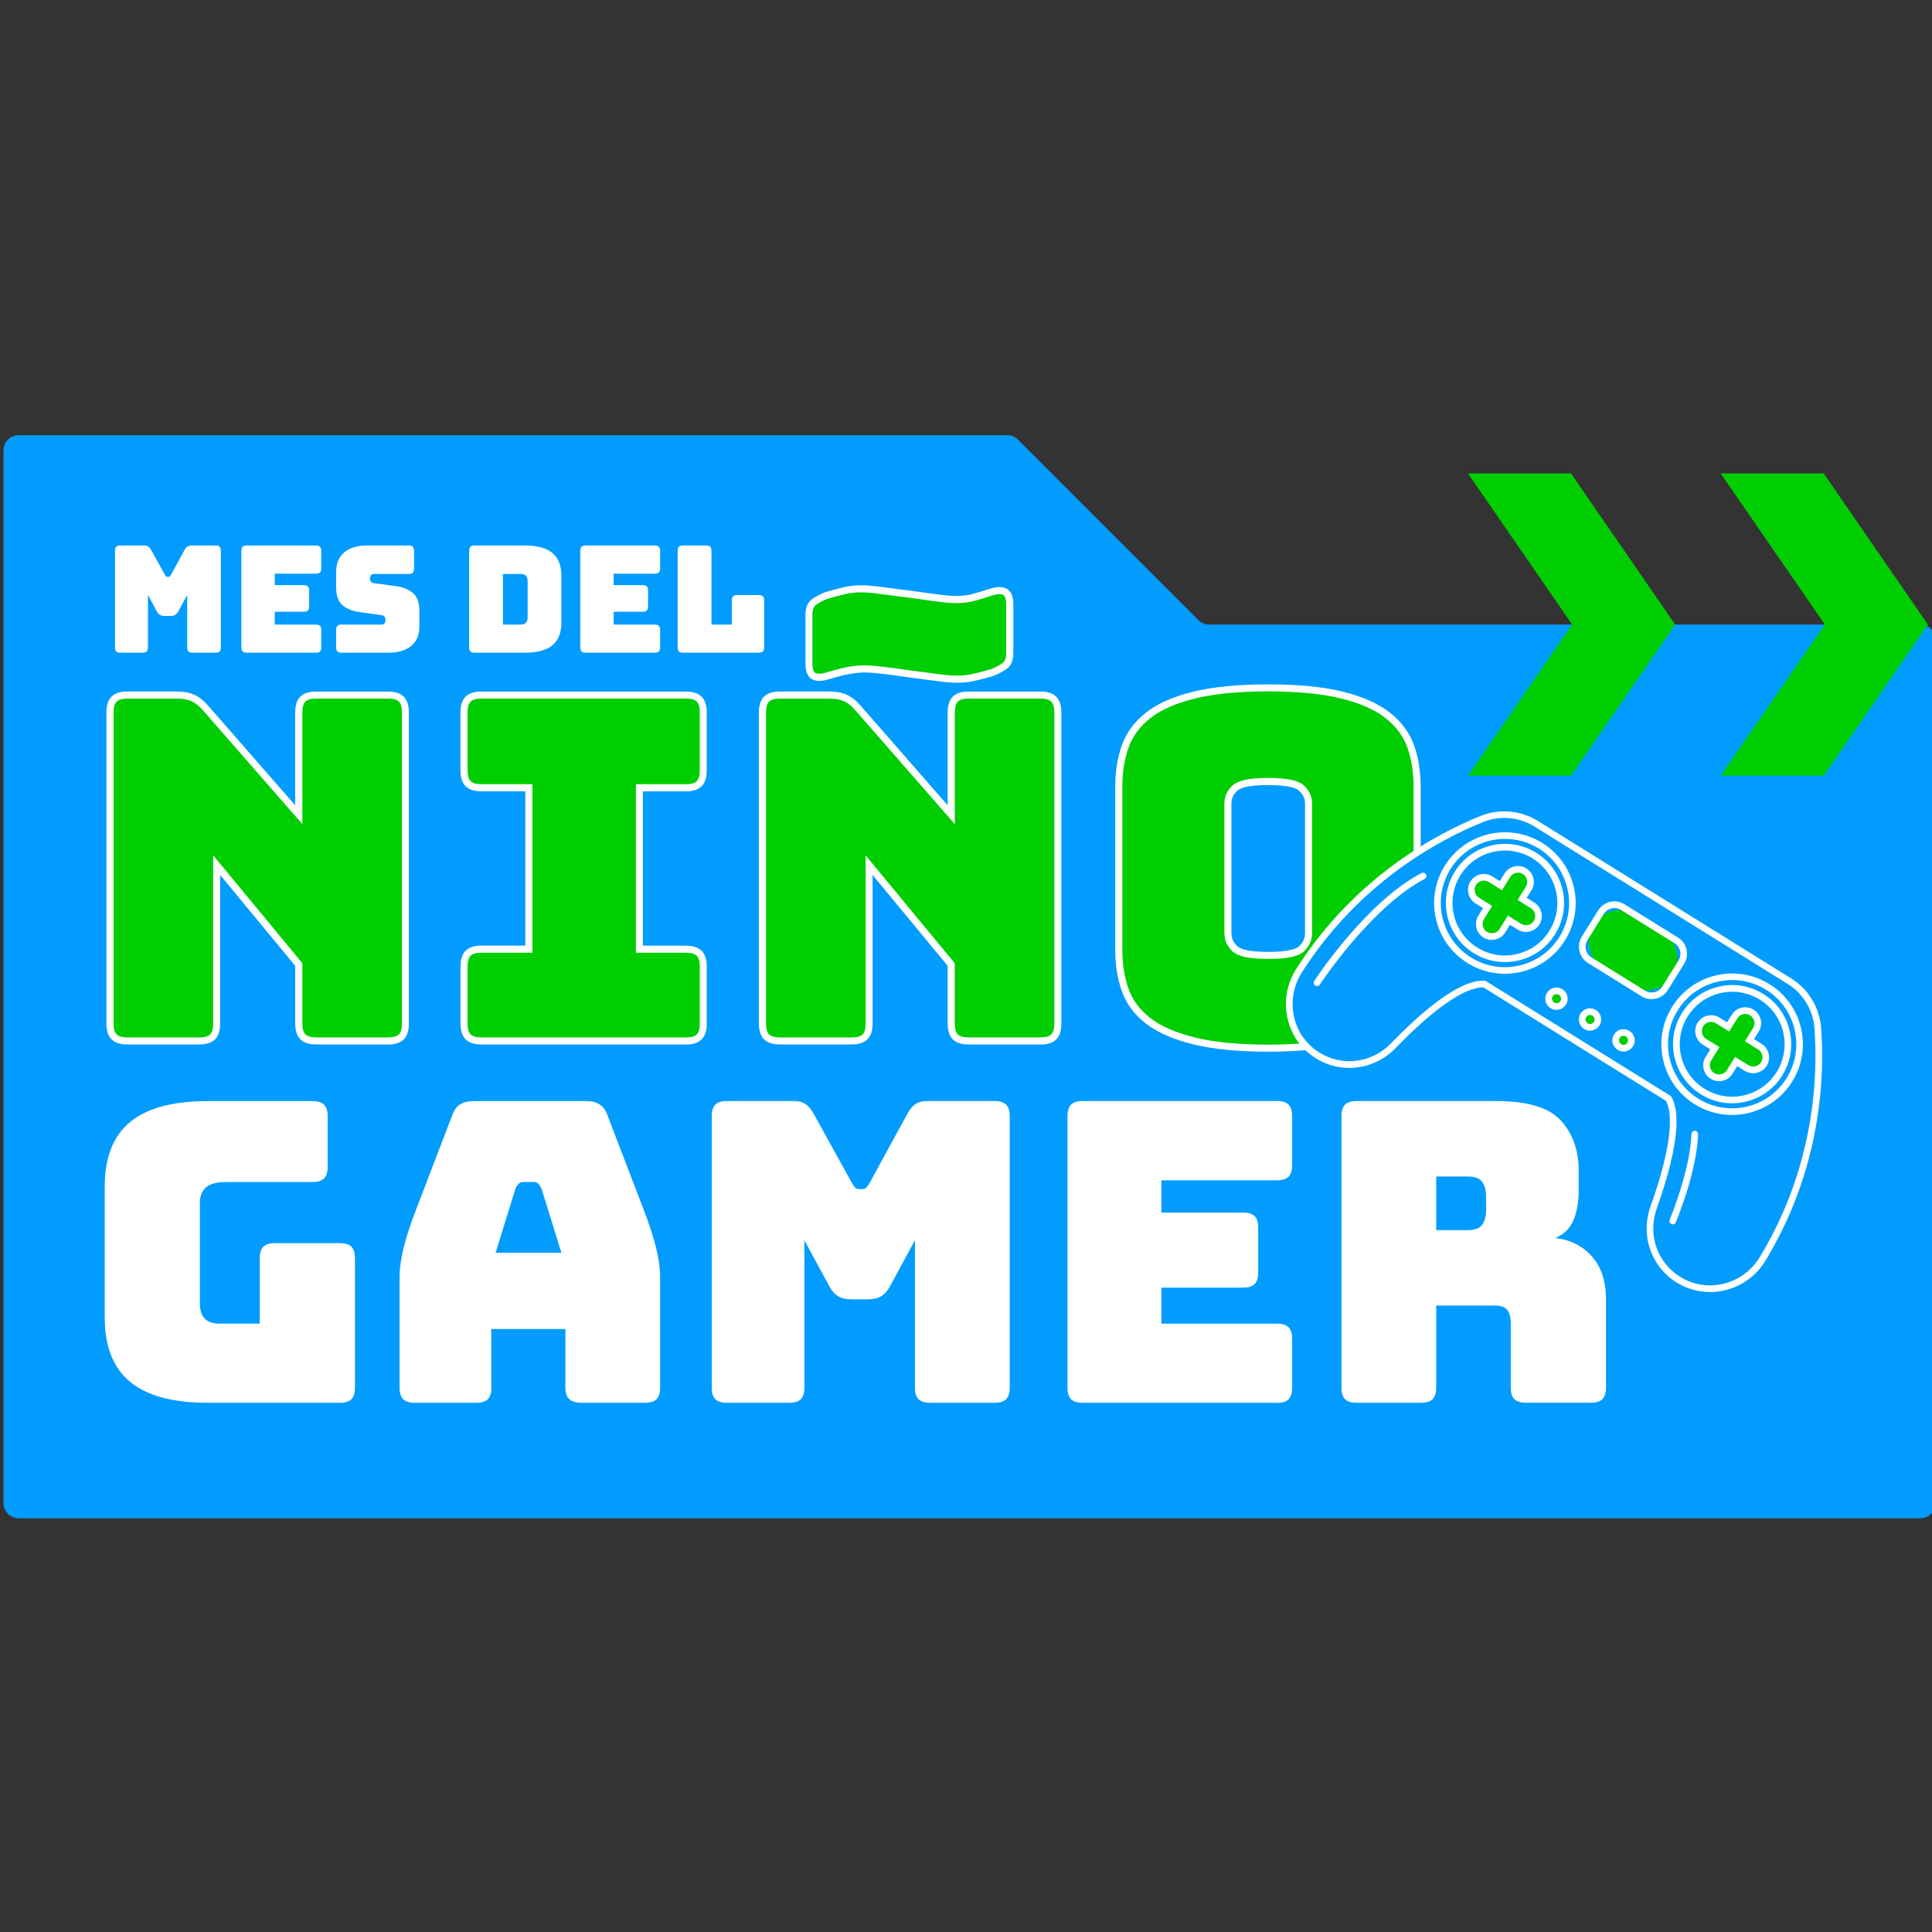 <?xml version="1.0" encoding="UTF-8"?>
<svg id="Capa_1" data-name="Capa 1" xmlns="http://www.w3.org/2000/svg" xmlns:xlink="http://www.w3.org/1999/xlink" viewBox="0 0 400 400">
  <rect x="0" y="0" width="400" height="400" fill="#333333" stroke="none"/>
  <defs>
    <style>
      .cls-1 {
        fill: #fff;
      }

      .cls-2, .cls-3 {
        fill: none;
      }

      .cls-4 {
        opacity: .2;
      }

      .cls-3 {
        stroke: #fff;
        stroke-miterlimit: 10;
        stroke-width: 1.54px;
      }

      .cls-5 {
        fill: #029cfe;
      }

      .cls-6 {
        fill: #00ce00;
      }

      .cls-7 {
        clip-path: url(#clippath);
      }
    </style>
    <clipPath id="clippath">
      <rect class="cls-2" x="-1859.79" y="-227.76" width="1500" height="605"/>
    </clipPath>
  </defs>
  <g class="cls-4">
    <g class="cls-7">
      <g>
        <g>
          <line class="cls-3" x1="48.54" y1="-491.54" x2="48.54" y2="641.02"/>
          <line class="cls-3" x1="48.44" y1="-491.54" x2="48.44" y2="641.02"/>
          <line class="cls-3" x1="103.61" y1="-491.54" x2="103.61" y2="641.02"/>
          <line class="cls-3" x1="103.51" y1="-491.54" x2="103.51" y2="641.02"/>
          <line class="cls-3" x1="158.68" y1="-491.54" x2="158.68" y2="641.02"/>
        </g>
        <g>
          <line class="cls-3" x1="-2377.67" y1="371.67" x2="158.68" y2="371.67"/>
          <line class="cls-3" x1="-2377.67" y1="317.68" x2="158.68" y2="317.68"/>
          <line class="cls-3" x1="-2377.67" y1="263.69" x2="158.68" y2="263.69"/>
          <line class="cls-3" x1="-2377.67" y1="209.71" x2="158.68" y2="209.71"/>
          <line class="cls-3" x1="-2377.67" y1="155.72" x2="158.68" y2="155.72"/>
          <line class="cls-3" x1="-2377.67" y1="101.74" x2="158.68" y2="101.74"/>
          <line class="cls-3" x1="-2377.67" y1="47.75" x2="158.68" y2="47.75"/>
        </g>
      </g>
    </g>
  </g>
  <g>
    <path class="cls-5" d="M248.12,128.38l-37.36-37.36c-.59-.59-1.4-.93-2.24-.93H3.9c-1.75,0-3.17,1.42-3.17,3.17v217.92c0,1.75,1.42,3.17,3.17,3.17h393.67c1.75,0,3.17-1.42,3.17-3.17v-178.71h0c0-1.75-1.42-3.17-3.17-3.17h-147.22c-.84,0-1.64-.33-2.24-.93Z"/>
    <g>
      <polygon class="cls-6" points="303.93 98.02 325.5 129.31 303.93 160.6 325.26 160.6 346.83 129.31 325.26 98.02 303.93 98.02"/>
      <polygon class="cls-6" points="356.24 98.02 377.82 129.31 356.24 160.6 377.58 160.6 399.15 129.31 377.58 98.02 356.24 98.02"/>
    </g>
    <g>
      <g>
        <g>
          <g>
            <path class="cls-6" d="M41.27,215.51h-14.92c-1.26,0-2.17-.28-2.74-.85-.56-.56-.85-1.47-.85-2.74v-64.45c0-1.26.28-2.17.85-2.74.56-.56,1.47-.85,2.74-.85h10.34c1.26,0,2.34.2,3.23.6s1.77,1.09,2.64,2.09l19.3,22.08v-21.19c0-1.26.28-2.17.85-2.74.56-.56,1.47-.85,2.74-.85h14.92c1.26,0,2.17.28,2.74.85.56.56.85,1.48.85,2.74v64.45c0,1.26-.28,2.17-.85,2.74-.56.56-1.48.85-2.74.85h-14.92c-1.26,0-2.17-.28-2.74-.85-.56-.56-.85-1.47-.85-2.74v-12.23l-17.01-20.59v32.82c0,1.26-.28,2.17-.85,2.74-.56.56-1.48.85-2.74.85Z"/>
            <path class="cls-1" d="M80.36,216.24h-14.92c-1.46,0-2.55-.36-3.26-1.06-.7-.7-1.06-1.8-1.06-3.25v-11.97l-15.54-18.81v30.78c0,1.46-.36,2.55-1.06,3.25-.7.7-1.8,1.06-3.25,1.06h-14.92c-1.46,0-2.55-.36-3.26-1.06-.7-.7-1.06-1.8-1.06-3.25v-64.45c0-1.46.36-2.55,1.06-3.25.7-.7,1.8-1.06,3.25-1.06h10.34c1.36,0,2.55.22,3.53.66s1.96,1.21,2.89,2.28l18.01,20.61v-19.23c0-1.46.36-2.55,1.06-3.25.7-.7,1.8-1.06,3.25-1.06h14.92c1.45,0,2.55.36,3.25,1.06.7.71,1.06,1.8,1.06,3.26v64.45c0,1.46-.36,2.55-1.06,3.25-.7.7-1.8,1.06-3.25,1.06ZM44.12,177.06l18.48,22.37v12.5c0,1.05.21,1.8.63,2.22.42.42,1.16.63,2.22.63h14.92c1.05,0,1.8-.21,2.22-.63.42-.42.63-1.16.63-2.22v-64.45c0-1.05-.21-1.8-.63-2.22-.42-.42-1.16-.63-2.22-.63h-14.92c-1.05,0-1.8.21-2.22.63-.42.42-.63,1.16-.63,2.22v23.14l-20.58-23.55c-.79-.91-1.59-1.55-2.38-1.9-.8-.35-1.78-.53-2.93-.53h-10.34c-1.05,0-1.8.21-2.22.63-.42.42-.63,1.16-.63,2.22v64.45c0,1.05.21,1.8.63,2.22.42.42,1.16.63,2.22.63h14.92c1.05,0,1.8-.21,2.22-.63.42-.42.63-1.16.63-2.22v-34.86Z"/>
          </g>
          <g>
            <path class="cls-6" d="M99.66,215.51c-1.26,0-2.17-.28-2.74-.85-.56-.56-.85-1.47-.85-2.74v-11.84c0-1.26.28-2.17.85-2.74.56-.56,1.47-.85,2.74-.85h9.85v-33.42h-9.85c-1.26,0-2.17-.28-2.74-.85-.56-.56-.85-1.47-.85-2.74v-12.03c0-1.26.28-2.17.85-2.74.56-.56,1.47-.85,2.74-.85h42.37c1.26,0,2.17.28,2.74.85.56.56.85,1.48.85,2.74v12.03c0,1.26-.28,2.17-.85,2.74-.56.56-1.48.85-2.74.85h-9.65v33.42h9.65c1.26,0,2.17.28,2.74.85.56.56.85,1.48.85,2.74v11.84c0,1.26-.28,2.17-.85,2.74-.56.56-1.48.85-2.74.85h-42.37Z"/>
            <path class="cls-1" d="M142.03,216.24h-42.37c-1.46,0-2.55-.36-3.26-1.06-.7-.7-1.06-1.8-1.06-3.25v-11.84c0-1.46.36-2.55,1.06-3.25.7-.7,1.8-1.06,3.25-1.06h9.11v-31.95h-9.11c-1.46,0-2.55-.36-3.26-1.06-.7-.7-1.06-1.8-1.06-3.25v-12.03c0-1.46.36-2.55,1.06-3.25.7-.7,1.8-1.06,3.25-1.06h42.37c1.45,0,2.55.36,3.25,1.06.7.71,1.06,1.8,1.06,3.26v12.03c0,1.46-.36,2.55-1.06,3.25-.7.7-1.8,1.06-3.25,1.06h-8.91v31.95h8.91c1.45,0,2.55.36,3.25,1.06.7.71,1.06,1.8,1.06,3.26v11.84c0,1.46-.36,2.55-1.06,3.25-.7.7-1.8,1.06-3.25,1.06ZM99.66,197.25c-1.05,0-1.8.21-2.22.63-.42.42-.63,1.16-.63,2.22v11.84c0,1.05.21,1.8.63,2.22.42.42,1.16.63,2.22.63h42.37c1.05,0,1.8-.21,2.22-.63.42-.42.63-1.16.63-2.22v-11.84c0-1.05-.21-1.8-.63-2.22-.42-.42-1.16-.63-2.22-.63h-10.38v-34.89h10.38c1.05,0,1.8-.21,2.22-.63.42-.42.63-1.16.63-2.22v-12.03c0-1.05-.21-1.8-.63-2.22-.42-.42-1.16-.63-2.22-.63h-42.37c-1.05,0-1.8.21-2.22.63-.42.42-.63,1.16-.63,2.22v12.03c0,1.05.21,1.8.63,2.22.42.42,1.16.63,2.22.63h10.58v34.89h-10.58Z"/>
          </g>
          <g>
            <path class="cls-6" d="M176.34,215.51h-14.92c-1.26,0-2.17-.28-2.74-.85-.56-.56-.85-1.47-.85-2.74v-64.45c0-1.26.28-2.17.85-2.74.56-.56,1.47-.85,2.74-.85h10.34c1.26,0,2.34.2,3.23.6s1.77,1.09,2.64,2.09l19.3,22.08v-21.19c0-1.26.28-2.17.85-2.74.56-.56,1.47-.85,2.74-.85h14.92c1.26,0,2.17.28,2.74.85.56.56.85,1.48.85,2.74v64.45c0,1.26-.28,2.17-.85,2.74-.56.56-1.48.85-2.74.85h-14.92c-1.26,0-2.17-.28-2.74-.85-.56-.56-.85-1.47-.85-2.74v-12.23l-17.01-20.59v32.82c0,1.26-.28,2.17-.85,2.74-.56.56-1.48.85-2.74.85ZM188.28,139.52l-2.78-.4c-1.86-.26-3.42-.45-4.67-.55-1.26-.1-2.39-.1-3.38,0s-1.97.27-2.93.5c-.96.23-2.11.55-3.43.94-1.19.33-2.09.3-2.69-.1s-.9-1.23-.9-2.49v-10.05c0-1.26.31-2.14.94-2.64.63-.5,1.51-.98,2.64-1.44,1.59-.46,2.92-.81,3.98-1.04,1.06-.23,2.1-.35,3.13-.35s2.19.08,3.48.25c1.29.17,2.93.38,4.92.65l1.69.2,2.19.3c2.19.33,3.93.56,5.22.7,1.29.13,2.42.17,3.38.1.96-.07,1.91-.23,2.83-.5.93-.26,2.12-.63,3.58-1.09,1.19-.33,2.09-.3,2.69.1s.9,1.23.9,2.49v10.05c0,1.26-.32,2.14-.94,2.64-.63.5-1.51.98-2.64,1.44-1.59.46-2.92.81-3.98,1.04-1.06.23-2.12.35-3.18.35s-2.24-.08-3.53-.25c-1.29-.16-2.93-.38-4.92-.65l-1.59-.2Z"/>
            <path class="cls-1" d="M215.43,216.24h-14.92c-1.46,0-2.55-.36-3.25-1.06-.7-.7-1.06-1.8-1.06-3.25v-11.97l-15.54-18.81v30.78c0,1.46-.36,2.55-1.06,3.25-.7.7-1.8,1.06-3.25,1.06h-14.92c-1.46,0-2.55-.36-3.25-1.06-.7-.7-1.06-1.8-1.06-3.25v-64.45c0-1.46.36-2.55,1.06-3.25s1.8-1.06,3.25-1.06h10.34c1.36,0,2.55.22,3.53.66.99.44,1.96,1.21,2.89,2.28l18.01,20.61v-19.23c0-1.46.36-2.55,1.06-3.25s1.8-1.06,3.25-1.06h14.92c1.45,0,2.55.36,3.25,1.06.7.71,1.06,1.8,1.06,3.26v64.45c0,1.46-.36,2.55-1.06,3.25-.7.7-1.8,1.06-3.25,1.06ZM179.19,177.06l18.48,22.37v12.5c0,1.05.21,1.8.63,2.22.42.42,1.16.63,2.22.63h14.92c1.05,0,1.8-.21,2.22-.63.42-.42.63-1.16.63-2.22v-64.45c0-1.05-.21-1.8-.63-2.22-.42-.42-1.16-.63-2.21-.63h-14.92c-1.05,0-1.8.21-2.22.63-.42.42-.63,1.16-.63,2.22v23.14l-20.58-23.55c-.79-.91-1.59-1.55-2.38-1.9-.8-.35-1.78-.53-2.93-.53h-10.34c-1.05,0-1.8.21-2.22.63-.42.42-.63,1.16-.63,2.22v64.45c0,1.05.21,1.8.63,2.22.42.42,1.16.63,2.22.63h14.92c1.05,0,1.8-.21,2.22-.63.42-.42.63-1.16.63-2.22v-34.87ZM198.32,141.35c-1.09,0-2.31-.09-3.62-.25-1.29-.16-2.94-.38-4.93-.65l-1.6-.2-2.78-.4c-1.85-.26-3.41-.45-4.63-.54-1.21-.1-2.3-.1-3.25,0-.96.1-1.91.26-2.84.48-.96.23-2.1.55-3.39.93-1.44.4-2.51.34-3.3-.19-.81-.54-1.22-1.58-1.22-3.1v-10.05c0-1.49.41-2.57,1.22-3.21.69-.54,1.61-1.05,2.81-1.54l.07-.03c1.6-.47,2.96-.82,4.03-1.06,1.11-.24,2.22-.37,3.29-.37s2.25.09,3.57.25c1.29.17,2.94.38,4.93.65l1.68.2,2.2.3c2.17.33,3.91.56,5.2.69,1.24.13,2.34.16,3.26.1.9-.06,1.81-.22,2.68-.47.91-.26,2.1-.62,3.56-1.09,1.45-.4,2.53-.34,3.32.19.81.54,1.22,1.58,1.22,3.1v10.05c0,1.49-.41,2.57-1.22,3.21-.69.54-1.63,1.06-2.81,1.55l-.07.03c-1.6.47-2.95.82-4.03,1.06-1.1.24-2.23.36-3.34.36ZM188.37,138.79l1.58.2c1.99.27,3.63.48,4.92.65,1.25.16,2.41.24,3.44.24s2.03-.11,3.03-.33c1.03-.23,2.34-.57,3.89-1.02,1.04-.43,1.85-.87,2.42-1.32.44-.35.67-1.04.67-2.06v-10.05c0-.68-.1-1.56-.57-1.88-.4-.27-1.12-.27-2.08,0-1.46.47-2.64.83-3.58,1.09-.98.28-1.98.46-2.99.52-1,.07-2.18.04-3.51-.1-1.31-.13-3.08-.37-5.26-.7l-2.18-.3-1.68-.2c-2-.27-3.64-.48-4.93-.65-1.26-.16-2.4-.24-3.39-.24s-1.97.11-2.98.33c-1.03.23-2.34.57-3.89,1.02-1.04.43-1.86.88-2.42,1.32-.44.35-.67,1.04-.67,2.06v10.05c0,.68.1,1.56.57,1.88.4.27,1.12.27,2.08,0,1.3-.39,2.47-.71,3.46-.95.99-.24,2.01-.41,3.03-.51,1.03-.1,2.21-.1,3.51,0,1.25.1,2.84.28,4.72.55l2.78.4Z"/>
          </g>
          <g>
            <path class="cls-6" d="M293.41,196.71c0,3.05-.45,5.82-1.34,8.31-.9,2.49-2.49,4.61-4.77,6.37-2.29,1.76-5.44,3.13-9.45,4.13-4.01.99-9.1,1.49-15.27,1.49s-11.27-.5-15.32-1.49c-4.05-.99-7.21-2.37-9.5-4.13-2.29-1.76-3.88-3.88-4.77-6.37s-1.34-5.25-1.34-8.31v-33.92c0-3.05.45-5.82,1.34-8.31s2.49-4.62,4.77-6.42c2.29-1.79,5.45-3.18,9.5-4.18,4.04-.99,9.15-1.49,15.32-1.49s11.25.5,15.27,1.49c4.01.99,7.16,2.39,9.45,4.18,2.29,1.79,3.88,3.93,4.77,6.42.9,2.49,1.34,5.26,1.34,8.31v33.92ZM254.22,193.13c0,1.33.5,2.44,1.49,3.33s3.28,1.34,6.86,1.34,5.87-.45,6.86-1.34,1.49-2,1.49-3.33v-26.76c0-1.26-.5-2.34-1.49-3.23s-3.28-1.34-6.86-1.34-5.87.45-6.86,1.34-1.49,1.97-1.49,3.23v26.76Z"/>
            <path class="cls-1" d="M262.57,217.74c-6.2,0-11.41-.51-15.49-1.51-4.13-1.01-7.41-2.45-9.77-4.26-2.39-1.83-4.08-4.09-5.02-6.7-.92-2.55-1.39-5.43-1.39-8.55v-33.92c0-3.12.47-6,1.39-8.55.94-2.61,2.62-4.88,5.01-6.74,2.36-1.85,5.65-3.3,9.78-4.31,4.08-1,9.29-1.51,15.49-1.51s11.39.51,15.44,1.51c4.09,1.02,7.37,2.47,9.72,4.31,2.39,1.87,4.07,4.14,5.01,6.74.92,2.55,1.39,5.43,1.39,8.55v33.92c0,3.12-.47,6-1.39,8.55-.94,2.61-2.63,4.87-5.02,6.7-2.36,1.81-5.63,3.24-9.72,4.26-4.05,1-9.25,1.51-15.44,1.51ZM262.57,143.14c-6.08,0-11.17.49-15.14,1.47-3.92.96-7.03,2.33-9.22,4.04-2.17,1.7-3.69,3.74-4.54,6.09-.86,2.39-1.3,5.11-1.3,8.06v33.92c0,2.95.44,5.66,1.3,8.06.84,2.34,2.37,4.37,4.53,6.03,2.2,1.69,5.3,3.03,9.23,4,3.97.98,9.06,1.47,15.14,1.47s11.15-.49,15.09-1.47c3.9-.97,6.98-2.31,9.18-4,2.16-1.66,3.69-3.69,4.53-6.03.86-2.39,1.3-5.11,1.3-8.06v-33.92c0-2.95-.44-5.66-1.3-8.06-.84-2.34-2.37-4.39-4.54-6.09-2.19-1.72-5.28-3.08-9.17-4.04-3.94-.98-9.01-1.47-15.09-1.47ZM262.57,198.54c-3.8,0-6.21-.5-7.35-1.53-1.15-1.04-1.73-2.34-1.73-3.88v-26.76c0-1.47.58-2.74,1.73-3.78,1.15-1.03,3.55-1.53,7.35-1.53s6.21.5,7.35,1.53c1.15,1.04,1.73,2.31,1.73,3.78v26.76c0,1.54-.58,2.84-1.73,3.88-1.15,1.03-3.55,1.53-7.35,1.53ZM262.57,162.54c-4.21,0-5.79.63-6.37,1.15-.84.76-1.25,1.64-1.25,2.69v26.76c0,1.12.41,2.03,1.25,2.79.58.53,2.17,1.15,6.37,1.15s5.79-.63,6.37-1.15c.84-.76,1.25-1.67,1.25-2.79v-26.76c0-1.05-.41-1.93-1.25-2.69-.58-.53-2.17-1.15-6.37-1.15Z"/>
          </g>
        </g>
        <g>
          <path class="cls-1" d="M70.34,290.43h-27.32c-7.23,0-12.59-1.44-16.09-4.34-3.5-2.89-5.25-7.34-5.25-13.36v-27.06c0-6.01,1.75-10.47,5.25-13.36,3.5-2.89,8.86-4.34,16.09-4.34h21.69c1.1,0,1.89.25,2.39.74.49.49.74,1.29.74,2.39v10.5c0,1.1-.25,1.89-.74,2.39-.49.49-1.29.74-2.39.74h-18.04c-1.79,0-3.12.36-3.99,1.08-.87.72-1.3,1.81-1.3,3.25v20.73c0,1.45.33,2.52,1,3.21.66.69,1.66,1.04,2.99,1.04h8.41v-13.53c0-1.1.25-1.89.74-2.39.49-.49,1.29-.74,2.39-.74h13.45c1.1,0,1.89.25,2.39.74.49.49.74,1.29.74,2.39v26.8c0,1.1-.25,1.89-.74,2.39-.49.49-1.29.74-2.39.74Z"/>
          <path class="cls-1" d="M101.74,287.3c0,1.1-.25,1.89-.74,2.39-.49.49-1.29.74-2.39.74h-12.75c-1.1,0-1.9-.25-2.39-.74-.49-.49-.74-1.29-.74-2.39v-22.9c0-1.73.27-3.73.82-5.99.55-2.26,1.4-4.89,2.56-7.89l7.55-19.69c.35-.98.88-1.71,1.6-2.17.72-.46,1.66-.69,2.82-.69h23.33c1.1,0,2.01.23,2.73.69.72.46,1.26,1.19,1.6,2.17l7.55,19.69c1.16,3.01,2.01,5.64,2.56,7.89.55,2.26.82,4.25.82,5.99v22.9c0,1.1-.25,1.89-.74,2.39-.49.49-1.29.74-2.39.74h-13.1c-1.16,0-2.01-.25-2.56-.74-.55-.49-.82-1.29-.82-2.39v-12.14h-15.35v12.14ZM106.69,246.19l-4.08,13.19h13.62l-4.08-13.19c-.23-.52-.48-.9-.74-1.13-.26-.23-.56-.35-.91-.35h-2.17c-.35,0-.65.12-.91.35-.26.23-.51.61-.74,1.13Z"/>
          <path class="cls-1" d="M163.42,290.43h-12.93c-1.1,0-1.89-.25-2.39-.74-.49-.49-.74-1.29-.74-2.39v-56.21c0-1.1.25-1.89.74-2.39.49-.49,1.29-.74,2.39-.74h13.97c.92,0,1.69.2,2.3.61.61.41,1.17,1.07,1.69,2l7.81,14.14c.29.52.53.9.74,1.13.2.23.48.35.82.35h.78c.35,0,.62-.12.82-.35.2-.23.45-.61.74-1.13l7.72-14.14c.52-.92,1.08-1.59,1.69-2,.61-.4,1.37-.61,2.3-.61h14.05c1.1,0,1.89.25,2.39.74.49.49.74,1.29.74,2.39v56.21c0,1.1-.25,1.89-.74,2.39-.49.49-1.29.74-2.39.74h-13.36c-1.1,0-1.89-.25-2.39-.74-.49-.49-.74-1.29-.74-2.39v-30.53l-5.12,9.46c-.52.98-1.14,1.69-1.86,2.13-.72.43-1.63.65-2.73.65h-3.47c-1.1,0-2.01-.22-2.73-.65-.72-.43-1.34-1.14-1.86-2.13l-5.12-9.46v30.53c0,1.1-.25,1.89-.74,2.39-.49.49-1.29.74-2.39.74Z"/>
          <path class="cls-1" d="M264.39,290.43h-40.25c-1.1,0-1.89-.25-2.39-.74-.49-.49-.74-1.29-.74-2.39v-56.21c0-1.1.25-1.89.74-2.39.49-.49,1.29-.74,2.39-.74h40.25c1.1,0,1.89.25,2.39.74.49.49.74,1.29.74,2.39v10.15c0,1.1-.25,1.89-.74,2.39-.49.49-1.29.74-2.39.74h-23.94v6.68h16.92c1.1,0,1.89.25,2.39.74.49.49.74,1.29.74,2.39v9.28c0,1.1-.25,1.89-.74,2.39-.49.49-1.29.74-2.39.74h-16.92v7.46h23.94c1.1,0,1.89.25,2.39.74.49.49.74,1.29.74,2.39v10.15c0,1.1-.25,1.89-.74,2.39-.49.49-1.29.74-2.39.74Z"/>
          <path class="cls-1" d="M294.23,290.43h-13.36c-1.1,0-1.89-.25-2.39-.74-.49-.49-.74-1.29-.74-2.39v-56.21c0-1.1.25-1.89.74-2.39.49-.49,1.29-.74,2.39-.74h28.89c6.48,0,10.94,1.34,13.4,4.03,2.46,2.69,3.69,6.17,3.69,10.45v3.99c0,2.43-.36,4.5-1.08,6.2-.72,1.71-1.98,2.94-3.77,3.69,3.12.35,5.65,1.62,7.59,3.82,1.94,2.2,2.91,5.12,2.91,8.76v18.39c0,1.1-.25,1.89-.74,2.39-.49.49-1.29.74-2.39.74h-13.45c-1.1,0-1.89-.25-2.39-.74-.49-.49-.74-1.29-.74-2.39v-13.27c0-1.27-.25-2.21-.74-2.82-.49-.61-1.34-.91-2.56-.91h-12.14v17c0,1.1-.25,1.89-.74,2.39-.49.49-1.29.74-2.39.74ZM297.35,243.59v11.1h6.51c1.5,0,2.52-.39,3.04-1.17s.78-1.75.78-2.91v-2.95c0-1.16-.26-2.13-.78-2.91s-1.53-1.17-3.04-1.17h-6.51Z"/>
        </g>
        <g>
          <path class="cls-1" d="M29.51,135.14h-4.59c-.39,0-.67-.09-.85-.26-.18-.17-.26-.46-.26-.85v-19.98c0-.39.09-.67.26-.85.17-.17.46-.26.85-.26h4.96c.33,0,.6.07.82.22.22.14.42.38.6.71l2.78,5.03c.1.19.19.32.26.4.07.08.17.12.29.12h.28c.12,0,.22-.04.29-.12.07-.08.16-.22.26-.4l2.74-5.03c.19-.33.39-.57.6-.71.22-.14.49-.22.82-.22h5c.39,0,.67.09.85.26.17.17.26.46.26.85v19.98c0,.39-.09.67-.26.85-.18.17-.46.26-.85.26h-4.75c-.39,0-.67-.09-.85-.26-.18-.17-.26-.46-.26-.85v-10.85l-1.82,3.36c-.19.35-.41.6-.66.76-.26.15-.58.23-.97.23h-1.23c-.39,0-.71-.08-.97-.23-.26-.15-.48-.41-.66-.76l-1.82-3.36v10.85c0,.39-.09.67-.26.85-.18.17-.46.26-.85.26Z"/>
          <path class="cls-1" d="M65.4,135.14h-14.31c-.39,0-.67-.09-.85-.26-.18-.17-.26-.46-.26-.85v-19.98c0-.39.09-.67.26-.85.17-.17.46-.26.85-.26h14.31c.39,0,.67.09.85.26.17.17.26.46.26.85v3.61c0,.39-.09.67-.26.85-.18.17-.46.26-.85.26h-8.51v2.37h6.01c.39,0,.67.09.85.26.17.18.26.46.26.85v3.3c0,.39-.09.67-.26.85-.17.17-.46.26-.85.26h-6.01v2.65h8.51c.39,0,.67.09.85.26.17.17.26.46.26.85v3.61c0,.39-.09.67-.26.85-.18.17-.46.26-.85.26Z"/>
          <path class="cls-1" d="M80.45,135.14h-9.74c-.39,0-.67-.09-.85-.26-.17-.17-.26-.46-.26-.85v-3.61c0-.39.09-.67.26-.85.17-.17.46-.26.85-.26h8.3c.27,0,.47-.09.6-.26.13-.17.2-.39.2-.63,0-.35-.07-.61-.2-.77-.13-.16-.33-.26-.6-.28l-4.63-.65c-1.44-.21-2.6-.68-3.47-1.42-.87-.74-1.31-1.97-1.31-3.7v-3.24c0-1.75.57-3.09,1.7-4.02,1.13-.94,2.69-1.4,4.69-1.4h8.63c.39,0,.67.09.85.26.17.17.26.46.26.85v3.67c0,.39-.09.67-.26.85-.18.17-.46.26-.85.26h-7.19c-.27,0-.47.09-.62.26-.14.17-.22.4-.22.66s.07.49.22.68.35.29.62.31l4.59.62c1.44.21,2.6.68,3.48,1.42.88.74,1.33,1.97,1.33,3.7v3.24c0,1.75-.57,3.09-1.71,4.02-1.14.94-2.7,1.4-4.67,1.4Z"/>
          <path class="cls-1" d="M108.64,135.14h-10.39c-.39,0-.67-.09-.85-.26-.18-.17-.26-.46-.26-.85v-19.98c0-.39.09-.67.26-.85.17-.17.46-.26.85-.26h10.39c2.57,0,4.48.51,5.72,1.54,1.24,1.03,1.87,2.61,1.87,4.75v9.62c0,2.14-.62,3.72-1.87,4.75-1.24,1.03-3.15,1.54-5.72,1.54ZM104.13,118.83v10.48h3.67c.49,0,.86-.12,1.09-.37.24-.25.35-.63.35-1.14v-7.49c0-.51-.12-.89-.35-1.13-.24-.24-.6-.35-1.09-.35h-3.67Z"/>
          <path class="cls-1" d="M135.56,135.14h-14.31c-.39,0-.67-.09-.85-.26-.18-.17-.26-.46-.26-.85v-19.98c0-.39.09-.67.26-.85.17-.17.46-.26.85-.26h14.31c.39,0,.67.09.85.26.17.17.26.46.26.85v3.61c0,.39-.09.67-.26.85-.17.17-.46.26-.85.26h-8.51v2.37h6.01c.39,0,.67.09.85.26.17.18.26.46.26.85v3.3c0,.39-.09.67-.26.85-.18.17-.46.26-.85.26h-6.01v2.65h8.51c.39,0,.67.09.85.26.17.17.26.46.26.85v3.61c0,.39-.09.67-.26.85-.17.17-.46.26-.85.26Z"/>
          <path class="cls-1" d="M157.11,135.14h-15.7c-.39,0-.67-.09-.85-.26-.18-.17-.26-.46-.26-.85v-19.98c0-.39.09-.67.26-.85.17-.17.46-.26.85-.26h4.78c.39,0,.67.09.85.26.17.17.26.46.26.85v15.26h4.22v-5c0-.39.09-.67.26-.85.17-.17.46-.26.85-.26h4.47c.39,0,.67.09.85.26.17.17.26.46.26.85v9.71c0,.39-.09.67-.26.85-.18.17-.46.26-.85.26Z"/>
        </g>
      </g>
      <g>
        <g>
          <path class="cls-5" d="M376.34,212.79c-.3-3.99-2.48-7.56-5.85-9.66l-26.22-16.3-26.22-16.3c-3.37-2.09-7.54-2.47-11.25-.97-8.98,3.62-25.79,12.5-37.84,31.4-3.8,5.97-2.09,13.86,3.85,17.55h0c5.01,3.11,11.52,2.26,15.67-2.02,5.71-5.9,13.75-13.06,18.86-12.75l19.06,11.84,19.06,11.84c2.54,4.44-.32,14.82-3.08,22.56-2.01,5.62.12,11.84,5.13,14.95h0c5.94,3.69,13.77,1.74,17.44-4.32,11.62-19.17,12.13-38.17,11.4-47.83Z"/>
          <path class="cls-1" d="M354.02,267.5c-2.42,0-4.79-.67-6.89-1.97-5.32-3.31-7.54-9.79-5.41-15.76,3.84-10.74,4.97-18.48,3.21-21.84l-37.81-23.5s-.08,0-.12,0c-3.8,0-10.19,4.44-18.04,12.55-4.41,4.56-11.21,5.43-16.53,2.13-2.99-1.86-5.08-4.79-5.86-8.25-.8-3.53-.17-7.18,1.8-10.26,12.15-19.07,29.12-28.02,38.16-31.66,3.88-1.56,8.32-1.18,11.87,1.03l52.45,32.6c3.55,2.21,5.86,6.02,6.18,10.19h0c.74,9.71.22,28.9-11.5,48.23-1.89,3.12-4.88,5.31-8.4,6.15-1.03.25-2.07.37-3.1.37ZM307.02,203.05c.12,0,.24,0,.36.01.11,0,.22.04.32.1l38.11,23.69c.1.06.18.14.23.24,2.66,4.65-.18,15.14-3.03,23.13-1.92,5.36.08,11.17,4.84,14.13,2.68,1.67,5.86,2.18,8.95,1.44,3.17-.76,5.85-2.72,7.55-5.53,11.52-19.01,12.03-37.87,11.31-47.42h0c-.28-3.74-2.35-7.15-5.53-9.12l-52.45-32.6c-3.18-1.98-7.15-2.32-10.63-.92-8.88,3.58-25.57,12.38-37.51,31.13-1.76,2.77-2.34,6.04-1.62,9.21.7,3.1,2.57,5.72,5.25,7.39,4.77,2.96,10.86,2.17,14.82-1.92,5.77-5.96,13.69-12.97,19.04-12.97Z"/>
        </g>
        <g>
          <g>
            <g>
              <circle class="cls-5" cx="311.58" cy="186.95" r="13.96"/>
              <path class="cls-1" d="M311.55,201.61c-2.7,0-5.35-.75-7.71-2.21-3.32-2.07-5.64-5.3-6.53-9.11-.89-3.81-.24-7.74,1.82-11.06,4.26-6.86,13.32-8.97,20.18-4.71,3.32,2.07,5.64,5.3,6.53,9.11.89,3.81.24,7.74-1.82,11.06h0c-2.07,3.32-5.3,5.64-9.11,6.53-1.11.26-2.24.39-3.36.39ZM311.6,173.68c-4.44,0-8.79,2.22-11.3,6.27-1.87,3.01-2.46,6.57-1.65,10.03.81,3.45,2.91,6.39,5.92,8.26,3.01,1.87,6.57,2.46,10.03,1.65,3.45-.81,6.39-2.91,8.26-5.92h0c1.87-3.01,2.46-6.57,1.65-10.03-.81-3.45-2.91-6.39-5.92-8.26-2.18-1.35-4.6-2-6.99-2Z"/>
            </g>
            <g>
              <circle class="cls-5" cx="311.58" cy="186.95" r="11.55" transform="translate(-40.5 97.09) rotate(-16.65)"/>
              <path class="cls-1" d="M311.55,199.19c-2.26,0-4.47-.63-6.43-1.85-5.73-3.56-7.49-11.12-3.93-16.85,1.72-2.78,4.43-4.71,7.61-5.46,3.18-.74,6.46-.2,9.24,1.52,2.78,1.72,4.71,4.43,5.46,7.61.74,3.18.2,6.46-1.52,9.24-1.72,2.78-4.43,4.71-7.61,5.46-.93.22-1.87.32-2.8.32ZM311.6,176.09c-.83,0-1.66.1-2.49.29-2.82.66-5.22,2.38-6.75,4.84-3.16,5.09-1.6,11.8,3.49,14.96,2.46,1.53,5.37,2.01,8.2,1.35,2.82-.66,5.22-2.38,6.75-4.84h0c3.16-5.09,1.6-11.8-3.49-14.96-1.74-1.08-3.71-1.64-5.71-1.64Z"/>
            </g>
            <g>
              <path class="cls-6" d="M317.31,187.46l-2.16-1.34,1.34-2.16c.75-1.21.38-2.83-.84-3.58-1.21-.75-2.83-.38-3.58.84l-1.34,2.16-2.16-1.34c-1.21-.75-2.83-.38-3.58.84-.75,1.21-.38,2.83.84,3.58l2.16,1.34-1.34,2.16c-.75,1.21-.38,2.83.84,3.58,1.21.75,2.83.38,3.58-.84l1.34-2.16,2.16,1.34c1.21.75,2.83.38,3.58-.84.75-1.21.38-2.83-.84-3.58Z"/>
              <path class="cls-1" d="M308.86,194.6c-.59,0-1.19-.16-1.73-.49-1.54-.96-2.01-2.99-1.06-4.53l.98-1.57-1.57-.98c-1.54-.96-2.01-2.99-1.06-4.53.96-1.54,2.99-2.01,4.53-1.06l1.57.98.98-1.57c.46-.74,1.19-1.26,2.04-1.46.86-.2,1.74-.06,2.48.41.74.46,1.26,1.19,1.46,2.04.2.86.06,1.74-.41,2.48l-.98,1.57,1.57.98c1.54.96,2.01,2.99,1.06,4.53-.46.74-1.19,1.26-2.04,1.46-.86.2-1.74.06-2.48-.41l-1.57-.98-.98,1.57c-.62,1-1.7,1.55-2.8,1.55ZM307.22,182.33c-.64,0-1.27.32-1.63.9-.56.9-.28,2.08.61,2.63l2.74,1.7-1.7,2.74c-.56.9-.28,2.08.62,2.63.9.56,2.08.28,2.63-.62l1.7-2.74,2.74,1.7c.43.27.94.35,1.44.24.5-.12.92-.42,1.19-.85.56-.9.28-2.08-.61-2.63l-2.74-1.7,1.7-2.74c.27-.43.35-.94.24-1.44-.12-.5-.42-.92-.85-1.19-.43-.27-.94-.35-1.44-.24-.5.12-.92.42-1.19.85l-1.7,2.74-2.74-1.7c-.31-.19-.66-.29-1.01-.29Z"/>
            </g>
          </g>
          <g>
            <g>
              <circle class="cls-5" cx="358.63" cy="216.2" r="13.96"/>
              <path class="cls-1" d="M358.6,230.84c-2.64,0-5.31-.71-7.71-2.2-3.32-2.07-5.64-5.3-6.53-9.11-.89-3.81-.24-7.74,1.82-11.06,2.07-3.32,5.3-5.64,9.11-6.53s7.74-.24,11.06,1.82c3.32,2.07,5.64,5.3,6.53,9.11.89,3.81.24,7.74-1.82,11.06-2.77,4.46-7.57,6.91-12.47,6.91ZM358.65,202.91c-1.01,0-2.03.12-3.04.35-3.45.81-6.39,2.91-8.26,5.92h0c-1.87,3.01-2.46,6.57-1.65,10.03.81,3.45,2.91,6.39,5.92,8.26,6.22,3.86,14.42,1.95,18.29-4.27,1.87-3.01,2.46-6.57,1.65-10.03-.81-3.45-2.91-6.39-5.92-8.26-2.13-1.32-4.54-2.01-6.98-2.01Z"/>
            </g>
            <g>
              <circle class="cls-5" cx="358.63" cy="216.2" r="11.55" transform="translate(124.02 563.06) rotate(-87.01)"/>
              <path class="cls-1" d="M358.6,228.43c-2.26,0-4.47-.63-6.43-1.85-2.78-1.72-4.71-4.43-5.46-7.61s-.2-6.46,1.52-9.24c1.72-2.78,4.43-4.71,7.61-5.46,3.18-.74,6.46-.2,9.24,1.52,5.73,3.56,7.49,11.12,3.93,16.85-1.72,2.78-4.43,4.71-7.61,5.46-.93.22-1.87.32-2.8.32ZM358.65,205.33c-.83,0-1.66.1-2.49.29-2.82.66-5.22,2.38-6.75,4.84h0c-3.16,5.09-1.6,11.8,3.49,14.96,2.46,1.53,5.38,2.01,8.2,1.35,2.82-.66,5.22-2.38,6.75-4.84,3.16-5.09,1.6-11.8-3.49-14.96-1.74-1.08-3.71-1.64-5.71-1.64Z"/>
            </g>
            <g>
              <path class="cls-6" d="M355.63,211.28l2.16,1.34,1.34-2.16c.75-1.21,2.37-1.59,3.58-.84,1.21.75,1.59,2.37.84,3.58l-1.34,2.16,2.16,1.34c1.21.75,1.59,2.37.84,3.58-.75,1.21-2.37,1.59-3.58.84l-2.16-1.34-1.34,2.16c-.75,1.21-2.37,1.59-3.58.84-1.21-.75-1.59-2.37-.84-3.58l1.34-2.16-2.16-1.34c-1.21-.75-1.59-2.37-.84-3.58.75-1.21,2.37-1.59,3.58-.84Z"/>
              <path class="cls-1" d="M355.9,223.84c-.61,0-1.2-.17-1.72-.49-1.54-.96-2.01-2.99-1.06-4.53l.98-1.57-1.57-.98c-1.54-.96-2.01-2.99-1.06-4.53.96-1.54,2.99-2.01,4.53-1.06l1.57.98.98-1.57c.46-.74,1.19-1.26,2.04-1.46.86-.2,1.74-.06,2.48.41,1.54.96,2.01,2.99,1.06,4.53l-.98,1.57,1.57.98c1.54.96,2.01,2.99,1.06,4.53-.96,1.54-2.99,2.01-4.53,1.06l-1.57-.98-.98,1.57c-.46.74-1.19,1.26-2.04,1.46-.25.06-.51.09-.76.09ZM354.27,211.57c-.64,0-1.27.32-1.63.9-.56.9-.28,2.08.61,2.63l2.74,1.7-1.7,2.74c-.56.9-.28,2.08.62,2.63.43.27.95.35,1.44.24.5-.12.92-.42,1.19-.85l1.7-2.74,2.74,1.7c.9.56,2.08.28,2.63-.61.56-.9.28-2.08-.61-2.63l-2.74-1.7,1.7-2.74c.56-.9.28-2.08-.62-2.63-.43-.27-.95-.35-1.44-.24-.5.12-.92.42-1.19.85l-1.7,2.74-2.74-1.7c-.31-.19-.66-.29-1.01-.29Z"/>
            </g>
          </g>
        </g>
        <g>
          <rect class="cls-6" x="328.31" y="190.28" width="19.59" height="12.94" rx="6.37" ry="6.37" transform="translate(154.81 -148.83) rotate(31.86)"/>
          <path class="cls-1" d="M341.94,206.86c-.71,0-1.44-.19-2.09-.6l-11.07-6.88c-.9-.56-1.53-1.43-1.77-2.47-.24-1.03-.07-2.09.49-2.99l3.37-5.42c.56-.9,1.43-1.53,2.47-1.77,1.03-.24,2.09-.07,2.99.49l11.07,6.88c.9.56,1.53,1.43,1.77,2.47.24,1.03.07,2.09-.49,2.99l-3.37,5.42c-.75,1.21-2.05,1.87-3.37,1.87ZM340.58,205.1c1.21.75,2.81.38,3.57-.83l3.37-5.42c.37-.59.48-1.28.32-1.96s-.57-1.25-1.16-1.61l-11.07-6.88c-.59-.37-1.28-.48-1.96-.32-.67.16-1.25.57-1.61,1.16l-3.37,5.42c-.37.59-.48,1.28-.32,1.96s.57,1.25,1.16,1.61l11.07,6.88Z"/>
        </g>
        <path class="cls-1" d="M272.68,204.15c-.13,0-.26-.04-.38-.11-.32-.21-.41-.63-.2-.95.44-.67,10.8-16.37,22.21-22.33.34-.18.75-.05.93.29.18.34.05.75-.29.93-11.1,5.8-21.6,21.71-21.7,21.87-.13.2-.35.31-.57.31Z"/>
        <path class="cls-1" d="M346.33,253.48c-.09,0-.18-.02-.27-.05-.35-.15-.51-.55-.37-.9.04-.1,4.23-10.13,4.51-17.74.01-.38.34-.68.71-.66.38.01.67.33.66.71-.28,7.87-4.44,17.81-4.61,18.23-.11.26-.36.42-.63.42Z"/>
        <g>
          <path class="cls-6" d="M323.64,207.63c-.47.76-1.48,1-2.24.52s-1-1.48-.52-2.24c.47-.76,1.48-1,2.24-.52s1,1.48.52,2.24Z"/>
          <path class="cls-1" d="M322.25,209.08c-.42,0-.84-.11-1.22-.35-1.08-.67-1.42-2.1-.74-3.18.33-.52.84-.89,1.44-1.03.6-.14,1.22-.04,1.75.29,1.08.67,1.42,2.1.74,3.18h0c-.44.7-1.19,1.09-1.97,1.09ZM322.26,205.83c-.07,0-.14,0-.21.02-.24.06-.45.21-.58.42-.27.44-.14,1.02.3,1.29.44.27,1.02.14,1.29-.3h0c.27-.44.14-1.02-.3-1.29-.15-.09-.32-.14-.49-.14Z"/>
        </g>
        <g>
          <path class="cls-6" d="M330.57,211.94c-.47.76-1.48,1-2.24.52s-1-1.48-.52-2.24c.47-.76,1.48-1,2.24-.52s1,1.48.52,2.24Z"/>
          <path class="cls-1" d="M329.19,213.39c-.43,0-.84-.12-1.22-.35-.52-.33-.89-.84-1.03-1.44-.14-.6-.04-1.22.29-1.75.33-.52.84-.89,1.44-1.03.6-.14,1.22-.04,1.75.29,1.08.67,1.42,2.1.74,3.18h0c-.33.52-.84.89-1.44,1.03-.18.04-.35.06-.53.06ZM329.2,210.14c-.07,0-.14,0-.21.02-.24.06-.45.21-.58.42-.13.21-.17.46-.12.71.06.24.21.45.42.58.21.13.46.17.71.12.24-.06.45-.21.58-.42.27-.44.14-1.02-.3-1.29-.15-.09-.32-.14-.49-.14Z"/>
        </g>
        <g>
          <path class="cls-6" d="M337.51,216.25c-.47.76-1.48,1-2.24.52s-1-1.48-.52-2.24c.47-.76,1.48-1,2.24-.52.76.47,1,1.48.52,2.24Z"/>
          <path class="cls-1" d="M336.13,217.7c-.43,0-.84-.12-1.22-.35-1.08-.67-1.42-2.1-.74-3.18.33-.52.84-.89,1.44-1.03.6-.14,1.22-.04,1.75.29.52.33.89.84,1.03,1.44.14.6.04,1.22-.29,1.75-.33.52-.84.89-1.44,1.03-.18.04-.35.06-.53.06ZM336.13,214.45c-.07,0-.14,0-.21.02-.24.06-.45.21-.58.42-.27.44-.14,1.02.3,1.29.21.13.46.17.71.12.24-.06.45-.21.58-.42h0c.13-.21.17-.46.12-.71-.06-.24-.21-.45-.42-.58-.15-.09-.32-.14-.49-.14Z"/>
        </g>
      </g>
    </g>
  </g>
</svg>